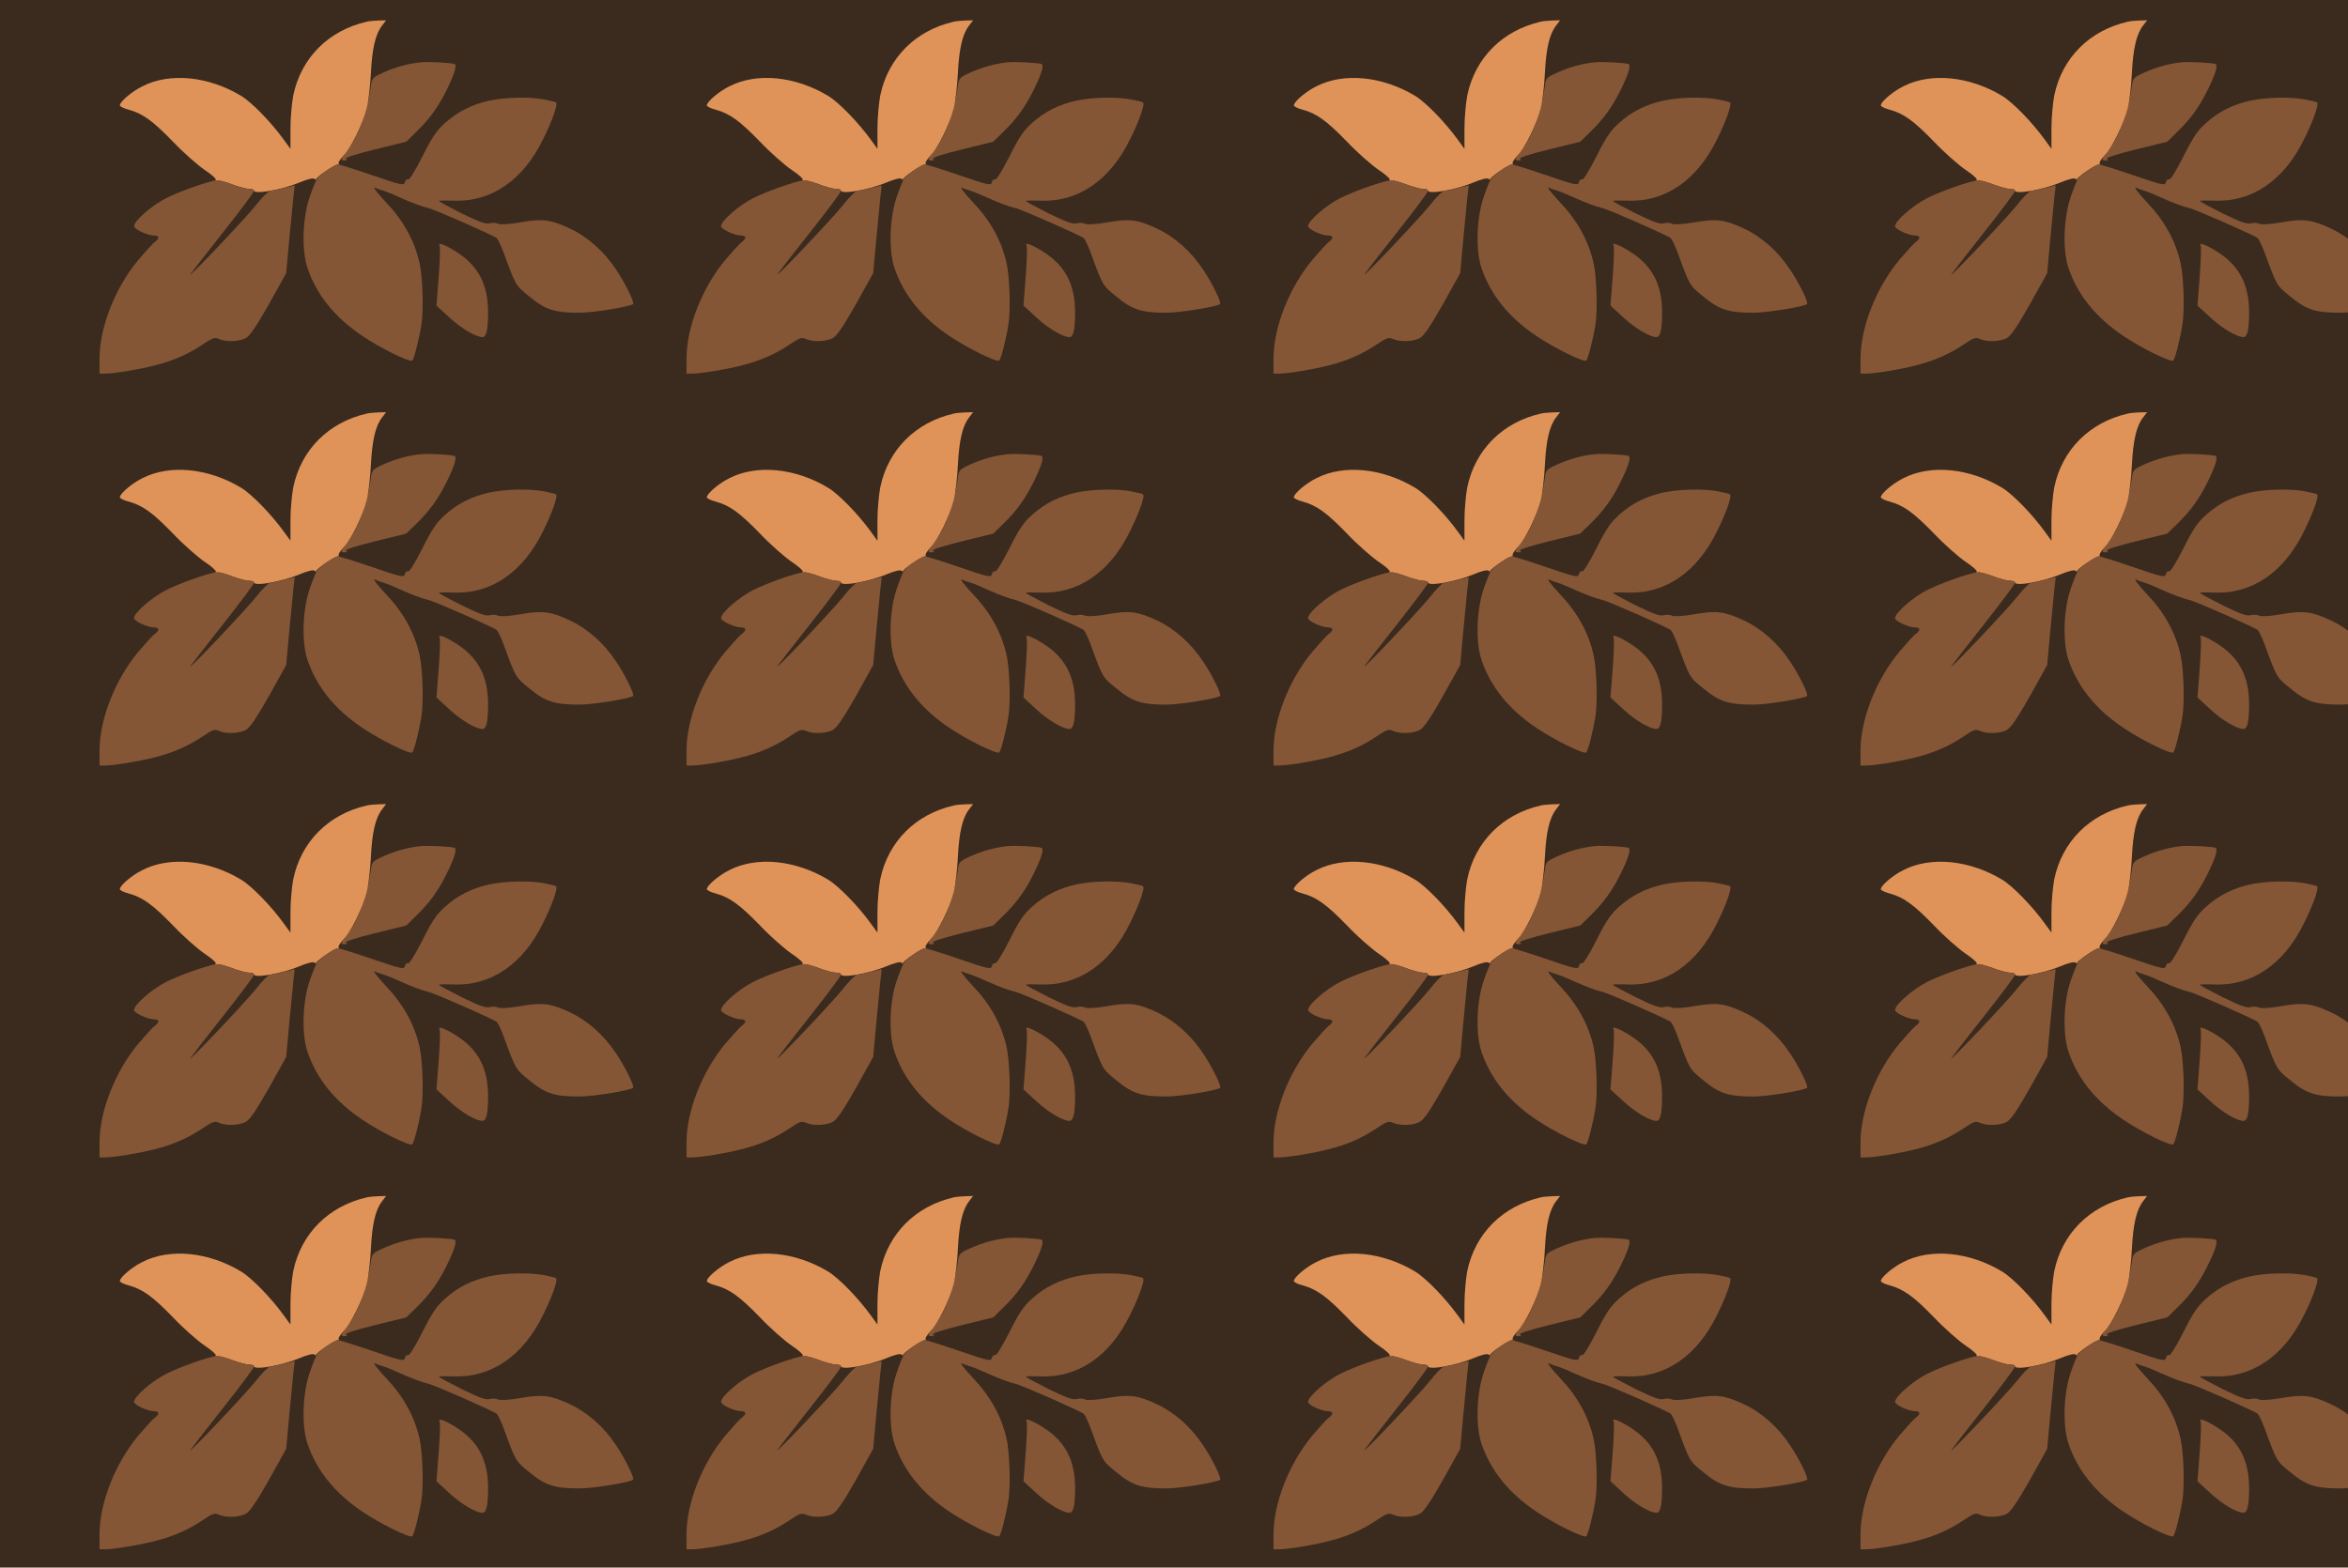 <?xml version="1.0" standalone="no"?>
<!DOCTYPE svg PUBLIC "-//W3C//DTD SVG 20010904//EN"
 "http://www.w3.org/TR/2001/REC-SVG-20010904/DTD/svg10.dtd">
<svg version="1.0" xmlns="http://www.w3.org/2000/svg" width="1156pt" height="772pt" viewBox="0 0 1156 772" preserveAspectRatio = "xMidYMid meet" >
<rect width="1156" height="772" fill="#3B2B1F"/>
<g id="row0" transform="translate(38,0.0)">
<g id="0" transform="translate(0.0,0)scale(1,1)">

<path d="M1784 721 c4 -6 2 -75 -4 -153 l-11 -143 63 -58 c58 -54 131 -97 163 -97 20 0 28 36 28 125 -1 131 -46 221 -146 288 -55 37 -105 58 -93 38z" transform="translate(0,193) scale(0.1,-0.1)" stroke="none" fill="#855635"/>

<path d="M1690 1623 c-58 -6 -122 -23 -182 -50 -55 -25 -57 -27 -63 -72 -17 -125 -58 -237 -112 -308 -38 -50 -39 -53 -15 -53 12 0 13 3 5 8 -7 5 53 24 142 46 l155 38 54 53 c61 60 101 115 141 194 42 84 57 131 42 136 -21 6 -130 12 -167 8z" transform="translate(0,193) scale(0.1,-0.1)" stroke="none" fill="#855635"/>

<path d="M1425 1823 c-187 -43 -322 -177 -361 -362 -7 -36 -14 -111 -14 -165 l0 -99 -32 44 c-62 86 -158 185 -211 217 -161 97 -351 116 -486 47 -51 -25 -111 -76 -111 -94 0 -5 19 -15 43 -21 69 -19 117 -53 218 -157 52 -55 123 -117 157 -140 33 -22 58 -44 54 -48 -4 -4 0 -6 8 -4 8 2 41 -7 73 -19 32 -12 69 -22 82 -22 14 0 25 -3 25 -8 0 -21 138 3 221 38 43 18 71 25 78 19 6 -5 9 -6 7 -3 -6 7 91 74 107 74 6 0 8 3 4 6 -3 3 8 20 24 38 38 39 94 153 114 231 9 33 18 112 21 175 6 122 23 193 55 234 l20 26 -38 -1 c-21 -1 -47 -3 -58 -6z" transform="translate(0,193) scale(0.1,-0.1)" stroke="none" fill="#DF9359"/>

<path d="M685 1042 c-50 -8 -184 -56 -247 -88 -71 -36 -158 -112 -158 -138 0 -15 67 -46 100 -46 25 0 26 -15 2 -32 -10 -7 -46 -47 -81 -88 -114 -137 -191 -332 -191 -487 l0 -73 28 0 c47 1 164 20 242 40 93 23 169 57 240 105 46 31 57 35 77 26 34 -16 99 -14 133 4 20 11 51 56 114 167 l85 153 15 165 c9 91 18 188 21 216 l6 51 -53 -13 c-29 -8 -59 -14 -68 -14 -8 0 -41 -33 -72 -73 -52 -65 -343 -372 -320 -337 5 8 77 101 161 207 83 105 151 196 151 202 0 6 -12 11 -27 11 -16 0 -53 11 -83 23 -30 12 -64 21 -75 19z" transform="translate(0,193) scale(0.1,-0.1)" stroke="none" fill="#855635"/>

<path d="M2032 1435 c-87 -19 -158 -54 -220 -110 -43 -38 -65 -71 -113 -167 -35 -69 -64 -116 -70 -112 -6 3 -13 -3 -15 -13 -5 -18 -15 -16 -161 34 -85 29 -161 53 -170 53 -15 0 -80 -44 -101 -69 -7 -9 -24 -52 -39 -96 -34 -104 -38 -260 -9 -345 45 -133 136 -245 271 -335 89 -60 230 -129 244 -121 9 6 34 104 46 179 11 70 6 236 -10 304 -25 109 -80 208 -165 297 -41 44 -66 76 -55 72 11 -5 31 -12 45 -16 14 -4 52 -20 85 -35 56 -25 99 -41 135 -50 32 -7 326 -137 336 -148 7 -7 21 -38 33 -69 61 -167 58 -162 128 -219 79 -65 124 -79 245 -79 69 0 252 30 265 43 7 8 -39 103 -83 168 -59 90 -140 162 -227 203 -96 45 -135 50 -245 31 -57 -10 -99 -12 -110 -7 -9 5 -28 6 -42 2 -19 -5 -53 8 -137 49 -61 31 -112 58 -112 61 -1 3 31 3 69 2 186 -9 345 99 444 303 45 90 73 171 64 180 -2 3 -28 9 -58 15 -72 14 -192 11 -268 -5z" transform="translate(0,193) scale(0.1,-0.1)" stroke="none" fill="#855635"/>

</g>

<g id="1" transform="translate(289.0,0)scale(1,1)">

<path d="M1784 721 c4 -6 2 -75 -4 -153 l-11 -143 63 -58 c58 -54 131 -97 163 -97 20 0 28 36 28 125 -1 131 -46 221 -146 288 -55 37 -105 58 -93 38z" transform="translate(0,193) scale(0.1,-0.1)" stroke="none" fill="#855635"/>

<path d="M1690 1623 c-58 -6 -122 -23 -182 -50 -55 -25 -57 -27 -63 -72 -17 -125 -58 -237 -112 -308 -38 -50 -39 -53 -15 -53 12 0 13 3 5 8 -7 5 53 24 142 46 l155 38 54 53 c61 60 101 115 141 194 42 84 57 131 42 136 -21 6 -130 12 -167 8z" transform="translate(0,193) scale(0.1,-0.1)" stroke="none" fill="#855635"/>

<path d="M1425 1823 c-187 -43 -322 -177 -361 -362 -7 -36 -14 -111 -14 -165 l0 -99 -32 44 c-62 86 -158 185 -211 217 -161 97 -351 116 -486 47 -51 -25 -111 -76 -111 -94 0 -5 19 -15 43 -21 69 -19 117 -53 218 -157 52 -55 123 -117 157 -140 33 -22 58 -44 54 -48 -4 -4 0 -6 8 -4 8 2 41 -7 73 -19 32 -12 69 -22 82 -22 14 0 25 -3 25 -8 0 -21 138 3 221 38 43 18 71 25 78 19 6 -5 9 -6 7 -3 -6 7 91 74 107 74 6 0 8 3 4 6 -3 3 8 20 24 38 38 39 94 153 114 231 9 33 18 112 21 175 6 122 23 193 55 234 l20 26 -38 -1 c-21 -1 -47 -3 -58 -6z" transform="translate(0,193) scale(0.1,-0.1)" stroke="none" fill="#DF9359"/>

<path d="M685 1042 c-50 -8 -184 -56 -247 -88 -71 -36 -158 -112 -158 -138 0 -15 67 -46 100 -46 25 0 26 -15 2 -32 -10 -7 -46 -47 -81 -88 -114 -137 -191 -332 -191 -487 l0 -73 28 0 c47 1 164 20 242 40 93 23 169 57 240 105 46 31 57 35 77 26 34 -16 99 -14 133 4 20 11 51 56 114 167 l85 153 15 165 c9 91 18 188 21 216 l6 51 -53 -13 c-29 -8 -59 -14 -68 -14 -8 0 -41 -33 -72 -73 -52 -65 -343 -372 -320 -337 5 8 77 101 161 207 83 105 151 196 151 202 0 6 -12 11 -27 11 -16 0 -53 11 -83 23 -30 12 -64 21 -75 19z" transform="translate(0,193) scale(0.1,-0.1)" stroke="none" fill="#855635"/>

<path d="M2032 1435 c-87 -19 -158 -54 -220 -110 -43 -38 -65 -71 -113 -167 -35 -69 -64 -116 -70 -112 -6 3 -13 -3 -15 -13 -5 -18 -15 -16 -161 34 -85 29 -161 53 -170 53 -15 0 -80 -44 -101 -69 -7 -9 -24 -52 -39 -96 -34 -104 -38 -260 -9 -345 45 -133 136 -245 271 -335 89 -60 230 -129 244 -121 9 6 34 104 46 179 11 70 6 236 -10 304 -25 109 -80 208 -165 297 -41 44 -66 76 -55 72 11 -5 31 -12 45 -16 14 -4 52 -20 85 -35 56 -25 99 -41 135 -50 32 -7 326 -137 336 -148 7 -7 21 -38 33 -69 61 -167 58 -162 128 -219 79 -65 124 -79 245 -79 69 0 252 30 265 43 7 8 -39 103 -83 168 -59 90 -140 162 -227 203 -96 45 -135 50 -245 31 -57 -10 -99 -12 -110 -7 -9 5 -28 6 -42 2 -19 -5 -53 8 -137 49 -61 31 -112 58 -112 61 -1 3 31 3 69 2 186 -9 345 99 444 303 45 90 73 171 64 180 -2 3 -28 9 -58 15 -72 14 -192 11 -268 -5z" transform="translate(0,193) scale(0.1,-0.1)" stroke="none" fill="#855635"/>

</g>

<g id="2" transform="translate(578.0,0)scale(1,1)">

<path d="M1784 721 c4 -6 2 -75 -4 -153 l-11 -143 63 -58 c58 -54 131 -97 163 -97 20 0 28 36 28 125 -1 131 -46 221 -146 288 -55 37 -105 58 -93 38z" transform="translate(0,193) scale(0.1,-0.1)" stroke="none" fill="#855635"/>

<path d="M1690 1623 c-58 -6 -122 -23 -182 -50 -55 -25 -57 -27 -63 -72 -17 -125 -58 -237 -112 -308 -38 -50 -39 -53 -15 -53 12 0 13 3 5 8 -7 5 53 24 142 46 l155 38 54 53 c61 60 101 115 141 194 42 84 57 131 42 136 -21 6 -130 12 -167 8z" transform="translate(0,193) scale(0.1,-0.1)" stroke="none" fill="#855635"/>

<path d="M1425 1823 c-187 -43 -322 -177 -361 -362 -7 -36 -14 -111 -14 -165 l0 -99 -32 44 c-62 86 -158 185 -211 217 -161 97 -351 116 -486 47 -51 -25 -111 -76 -111 -94 0 -5 19 -15 43 -21 69 -19 117 -53 218 -157 52 -55 123 -117 157 -140 33 -22 58 -44 54 -48 -4 -4 0 -6 8 -4 8 2 41 -7 73 -19 32 -12 69 -22 82 -22 14 0 25 -3 25 -8 0 -21 138 3 221 38 43 18 71 25 78 19 6 -5 9 -6 7 -3 -6 7 91 74 107 74 6 0 8 3 4 6 -3 3 8 20 24 38 38 39 94 153 114 231 9 33 18 112 21 175 6 122 23 193 55 234 l20 26 -38 -1 c-21 -1 -47 -3 -58 -6z" transform="translate(0,193) scale(0.1,-0.1)" stroke="none" fill="#DF9359"/>

<path d="M685 1042 c-50 -8 -184 -56 -247 -88 -71 -36 -158 -112 -158 -138 0 -15 67 -46 100 -46 25 0 26 -15 2 -32 -10 -7 -46 -47 -81 -88 -114 -137 -191 -332 -191 -487 l0 -73 28 0 c47 1 164 20 242 40 93 23 169 57 240 105 46 31 57 35 77 26 34 -16 99 -14 133 4 20 11 51 56 114 167 l85 153 15 165 c9 91 18 188 21 216 l6 51 -53 -13 c-29 -8 -59 -14 -68 -14 -8 0 -41 -33 -72 -73 -52 -65 -343 -372 -320 -337 5 8 77 101 161 207 83 105 151 196 151 202 0 6 -12 11 -27 11 -16 0 -53 11 -83 23 -30 12 -64 21 -75 19z" transform="translate(0,193) scale(0.1,-0.1)" stroke="none" fill="#855635"/>

<path d="M2032 1435 c-87 -19 -158 -54 -220 -110 -43 -38 -65 -71 -113 -167 -35 -69 -64 -116 -70 -112 -6 3 -13 -3 -15 -13 -5 -18 -15 -16 -161 34 -85 29 -161 53 -170 53 -15 0 -80 -44 -101 -69 -7 -9 -24 -52 -39 -96 -34 -104 -38 -260 -9 -345 45 -133 136 -245 271 -335 89 -60 230 -129 244 -121 9 6 34 104 46 179 11 70 6 236 -10 304 -25 109 -80 208 -165 297 -41 44 -66 76 -55 72 11 -5 31 -12 45 -16 14 -4 52 -20 85 -35 56 -25 99 -41 135 -50 32 -7 326 -137 336 -148 7 -7 21 -38 33 -69 61 -167 58 -162 128 -219 79 -65 124 -79 245 -79 69 0 252 30 265 43 7 8 -39 103 -83 168 -59 90 -140 162 -227 203 -96 45 -135 50 -245 31 -57 -10 -99 -12 -110 -7 -9 5 -28 6 -42 2 -19 -5 -53 8 -137 49 -61 31 -112 58 -112 61 -1 3 31 3 69 2 186 -9 345 99 444 303 45 90 73 171 64 180 -2 3 -28 9 -58 15 -72 14 -192 11 -268 -5z" transform="translate(0,193) scale(0.1,-0.1)" stroke="none" fill="#855635"/>

</g>

<g id="3" transform="translate(867.0,0)scale(1,1)">

<path d="M1784 721 c4 -6 2 -75 -4 -153 l-11 -143 63 -58 c58 -54 131 -97 163 -97 20 0 28 36 28 125 -1 131 -46 221 -146 288 -55 37 -105 58 -93 38z" transform="translate(0,193) scale(0.1,-0.1)" stroke="none" fill="#855635"/>

<path d="M1690 1623 c-58 -6 -122 -23 -182 -50 -55 -25 -57 -27 -63 -72 -17 -125 -58 -237 -112 -308 -38 -50 -39 -53 -15 -53 12 0 13 3 5 8 -7 5 53 24 142 46 l155 38 54 53 c61 60 101 115 141 194 42 84 57 131 42 136 -21 6 -130 12 -167 8z" transform="translate(0,193) scale(0.1,-0.1)" stroke="none" fill="#855635"/>

<path d="M1425 1823 c-187 -43 -322 -177 -361 -362 -7 -36 -14 -111 -14 -165 l0 -99 -32 44 c-62 86 -158 185 -211 217 -161 97 -351 116 -486 47 -51 -25 -111 -76 -111 -94 0 -5 19 -15 43 -21 69 -19 117 -53 218 -157 52 -55 123 -117 157 -140 33 -22 58 -44 54 -48 -4 -4 0 -6 8 -4 8 2 41 -7 73 -19 32 -12 69 -22 82 -22 14 0 25 -3 25 -8 0 -21 138 3 221 38 43 18 71 25 78 19 6 -5 9 -6 7 -3 -6 7 91 74 107 74 6 0 8 3 4 6 -3 3 8 20 24 38 38 39 94 153 114 231 9 33 18 112 21 175 6 122 23 193 55 234 l20 26 -38 -1 c-21 -1 -47 -3 -58 -6z" transform="translate(0,193) scale(0.1,-0.1)" stroke="none" fill="#DF9359"/>

<path d="M685 1042 c-50 -8 -184 -56 -247 -88 -71 -36 -158 -112 -158 -138 0 -15 67 -46 100 -46 25 0 26 -15 2 -32 -10 -7 -46 -47 -81 -88 -114 -137 -191 -332 -191 -487 l0 -73 28 0 c47 1 164 20 242 40 93 23 169 57 240 105 46 31 57 35 77 26 34 -16 99 -14 133 4 20 11 51 56 114 167 l85 153 15 165 c9 91 18 188 21 216 l6 51 -53 -13 c-29 -8 -59 -14 -68 -14 -8 0 -41 -33 -72 -73 -52 -65 -343 -372 -320 -337 5 8 77 101 161 207 83 105 151 196 151 202 0 6 -12 11 -27 11 -16 0 -53 11 -83 23 -30 12 -64 21 -75 19z" transform="translate(0,193) scale(0.1,-0.1)" stroke="none" fill="#855635"/>

<path d="M2032 1435 c-87 -19 -158 -54 -220 -110 -43 -38 -65 -71 -113 -167 -35 -69 -64 -116 -70 -112 -6 3 -13 -3 -15 -13 -5 -18 -15 -16 -161 34 -85 29 -161 53 -170 53 -15 0 -80 -44 -101 -69 -7 -9 -24 -52 -39 -96 -34 -104 -38 -260 -9 -345 45 -133 136 -245 271 -335 89 -60 230 -129 244 -121 9 6 34 104 46 179 11 70 6 236 -10 304 -25 109 -80 208 -165 297 -41 44 -66 76 -55 72 11 -5 31 -12 45 -16 14 -4 52 -20 85 -35 56 -25 99 -41 135 -50 32 -7 326 -137 336 -148 7 -7 21 -38 33 -69 61 -167 58 -162 128 -219 79 -65 124 -79 245 -79 69 0 252 30 265 43 7 8 -39 103 -83 168 -59 90 -140 162 -227 203 -96 45 -135 50 -245 31 -57 -10 -99 -12 -110 -7 -9 5 -28 6 -42 2 -19 -5 -53 8 -137 49 -61 31 -112 58 -112 61 -1 3 31 3 69 2 186 -9 345 99 444 303 45 90 73 171 64 180 -2 3 -28 9 -58 15 -72 14 -192 11 -268 -5z" transform="translate(0,193) scale(0.1,-0.1)" stroke="none" fill="#855635"/>

</g>

<g id="4" transform="translate(1156.0,0)scale(1,1)">

<path d="M1784 721 c4 -6 2 -75 -4 -153 l-11 -143 63 -58 c58 -54 131 -97 163 -97 20 0 28 36 28 125 -1 131 -46 221 -146 288 -55 37 -105 58 -93 38z" transform="translate(0,193) scale(0.1,-0.1)" stroke="none" fill="#855635"/>

<path d="M1690 1623 c-58 -6 -122 -23 -182 -50 -55 -25 -57 -27 -63 -72 -17 -125 -58 -237 -112 -308 -38 -50 -39 -53 -15 -53 12 0 13 3 5 8 -7 5 53 24 142 46 l155 38 54 53 c61 60 101 115 141 194 42 84 57 131 42 136 -21 6 -130 12 -167 8z" transform="translate(0,193) scale(0.1,-0.1)" stroke="none" fill="#855635"/>

<path d="M1425 1823 c-187 -43 -322 -177 -361 -362 -7 -36 -14 -111 -14 -165 l0 -99 -32 44 c-62 86 -158 185 -211 217 -161 97 -351 116 -486 47 -51 -25 -111 -76 -111 -94 0 -5 19 -15 43 -21 69 -19 117 -53 218 -157 52 -55 123 -117 157 -140 33 -22 58 -44 54 -48 -4 -4 0 -6 8 -4 8 2 41 -7 73 -19 32 -12 69 -22 82 -22 14 0 25 -3 25 -8 0 -21 138 3 221 38 43 18 71 25 78 19 6 -5 9 -6 7 -3 -6 7 91 74 107 74 6 0 8 3 4 6 -3 3 8 20 24 38 38 39 94 153 114 231 9 33 18 112 21 175 6 122 23 193 55 234 l20 26 -38 -1 c-21 -1 -47 -3 -58 -6z" transform="translate(0,193) scale(0.1,-0.1)" stroke="none" fill="#DF9359"/>

<path d="M685 1042 c-50 -8 -184 -56 -247 -88 -71 -36 -158 -112 -158 -138 0 -15 67 -46 100 -46 25 0 26 -15 2 -32 -10 -7 -46 -47 -81 -88 -114 -137 -191 -332 -191 -487 l0 -73 28 0 c47 1 164 20 242 40 93 23 169 57 240 105 46 31 57 35 77 26 34 -16 99 -14 133 4 20 11 51 56 114 167 l85 153 15 165 c9 91 18 188 21 216 l6 51 -53 -13 c-29 -8 -59 -14 -68 -14 -8 0 -41 -33 -72 -73 -52 -65 -343 -372 -320 -337 5 8 77 101 161 207 83 105 151 196 151 202 0 6 -12 11 -27 11 -16 0 -53 11 -83 23 -30 12 -64 21 -75 19z" transform="translate(0,193) scale(0.1,-0.1)" stroke="none" fill="#855635"/>

<path d="M2032 1435 c-87 -19 -158 -54 -220 -110 -43 -38 -65 -71 -113 -167 -35 -69 -64 -116 -70 -112 -6 3 -13 -3 -15 -13 -5 -18 -15 -16 -161 34 -85 29 -161 53 -170 53 -15 0 -80 -44 -101 -69 -7 -9 -24 -52 -39 -96 -34 -104 -38 -260 -9 -345 45 -133 136 -245 271 -335 89 -60 230 -129 244 -121 9 6 34 104 46 179 11 70 6 236 -10 304 -25 109 -80 208 -165 297 -41 44 -66 76 -55 72 11 -5 31 -12 45 -16 14 -4 52 -20 85 -35 56 -25 99 -41 135 -50 32 -7 326 -137 336 -148 7 -7 21 -38 33 -69 61 -167 58 -162 128 -219 79 -65 124 -79 245 -79 69 0 252 30 265 43 7 8 -39 103 -83 168 -59 90 -140 162 -227 203 -96 45 -135 50 -245 31 -57 -10 -99 -12 -110 -7 -9 5 -28 6 -42 2 -19 -5 -53 8 -137 49 -61 31 -112 58 -112 61 -1 3 31 3 69 2 186 -9 345 99 444 303 45 90 73 171 64 180 -2 3 -28 9 -58 15 -72 14 -192 11 -268 -5z" transform="translate(0,193) scale(0.1,-0.1)" stroke="none" fill="#855635"/>

</g>

</g>
<g id="row1" transform="translate(38,193.0)">
<g id="0" transform="translate(0.0,0)scale(1,1)">

<path d="M1784 721 c4 -6 2 -75 -4 -153 l-11 -143 63 -58 c58 -54 131 -97 163 -97 20 0 28 36 28 125 -1 131 -46 221 -146 288 -55 37 -105 58 -93 38z" transform="translate(0,193) scale(0.1,-0.1)" stroke="none" fill="#855635"/>

<path d="M1690 1623 c-58 -6 -122 -23 -182 -50 -55 -25 -57 -27 -63 -72 -17 -125 -58 -237 -112 -308 -38 -50 -39 -53 -15 -53 12 0 13 3 5 8 -7 5 53 24 142 46 l155 38 54 53 c61 60 101 115 141 194 42 84 57 131 42 136 -21 6 -130 12 -167 8z" transform="translate(0,193) scale(0.1,-0.1)" stroke="none" fill="#855635"/>

<path d="M1425 1823 c-187 -43 -322 -177 -361 -362 -7 -36 -14 -111 -14 -165 l0 -99 -32 44 c-62 86 -158 185 -211 217 -161 97 -351 116 -486 47 -51 -25 -111 -76 -111 -94 0 -5 19 -15 43 -21 69 -19 117 -53 218 -157 52 -55 123 -117 157 -140 33 -22 58 -44 54 -48 -4 -4 0 -6 8 -4 8 2 41 -7 73 -19 32 -12 69 -22 82 -22 14 0 25 -3 25 -8 0 -21 138 3 221 38 43 18 71 25 78 19 6 -5 9 -6 7 -3 -6 7 91 74 107 74 6 0 8 3 4 6 -3 3 8 20 24 38 38 39 94 153 114 231 9 33 18 112 21 175 6 122 23 193 55 234 l20 26 -38 -1 c-21 -1 -47 -3 -58 -6z" transform="translate(0,193) scale(0.1,-0.1)" stroke="none" fill="#DF9359"/>

<path d="M685 1042 c-50 -8 -184 -56 -247 -88 -71 -36 -158 -112 -158 -138 0 -15 67 -46 100 -46 25 0 26 -15 2 -32 -10 -7 -46 -47 -81 -88 -114 -137 -191 -332 -191 -487 l0 -73 28 0 c47 1 164 20 242 40 93 23 169 57 240 105 46 31 57 35 77 26 34 -16 99 -14 133 4 20 11 51 56 114 167 l85 153 15 165 c9 91 18 188 21 216 l6 51 -53 -13 c-29 -8 -59 -14 -68 -14 -8 0 -41 -33 -72 -73 -52 -65 -343 -372 -320 -337 5 8 77 101 161 207 83 105 151 196 151 202 0 6 -12 11 -27 11 -16 0 -53 11 -83 23 -30 12 -64 21 -75 19z" transform="translate(0,193) scale(0.1,-0.1)" stroke="none" fill="#855635"/>

<path d="M2032 1435 c-87 -19 -158 -54 -220 -110 -43 -38 -65 -71 -113 -167 -35 -69 -64 -116 -70 -112 -6 3 -13 -3 -15 -13 -5 -18 -15 -16 -161 34 -85 29 -161 53 -170 53 -15 0 -80 -44 -101 -69 -7 -9 -24 -52 -39 -96 -34 -104 -38 -260 -9 -345 45 -133 136 -245 271 -335 89 -60 230 -129 244 -121 9 6 34 104 46 179 11 70 6 236 -10 304 -25 109 -80 208 -165 297 -41 44 -66 76 -55 72 11 -5 31 -12 45 -16 14 -4 52 -20 85 -35 56 -25 99 -41 135 -50 32 -7 326 -137 336 -148 7 -7 21 -38 33 -69 61 -167 58 -162 128 -219 79 -65 124 -79 245 -79 69 0 252 30 265 43 7 8 -39 103 -83 168 -59 90 -140 162 -227 203 -96 45 -135 50 -245 31 -57 -10 -99 -12 -110 -7 -9 5 -28 6 -42 2 -19 -5 -53 8 -137 49 -61 31 -112 58 -112 61 -1 3 31 3 69 2 186 -9 345 99 444 303 45 90 73 171 64 180 -2 3 -28 9 -58 15 -72 14 -192 11 -268 -5z" transform="translate(0,193) scale(0.1,-0.1)" stroke="none" fill="#855635"/>

</g>

<g id="1" transform="translate(289.0,0)scale(1,1)">

<path d="M1784 721 c4 -6 2 -75 -4 -153 l-11 -143 63 -58 c58 -54 131 -97 163 -97 20 0 28 36 28 125 -1 131 -46 221 -146 288 -55 37 -105 58 -93 38z" transform="translate(0,193) scale(0.1,-0.1)" stroke="none" fill="#855635"/>

<path d="M1690 1623 c-58 -6 -122 -23 -182 -50 -55 -25 -57 -27 -63 -72 -17 -125 -58 -237 -112 -308 -38 -50 -39 -53 -15 -53 12 0 13 3 5 8 -7 5 53 24 142 46 l155 38 54 53 c61 60 101 115 141 194 42 84 57 131 42 136 -21 6 -130 12 -167 8z" transform="translate(0,193) scale(0.1,-0.1)" stroke="none" fill="#855635"/>

<path d="M1425 1823 c-187 -43 -322 -177 -361 -362 -7 -36 -14 -111 -14 -165 l0 -99 -32 44 c-62 86 -158 185 -211 217 -161 97 -351 116 -486 47 -51 -25 -111 -76 -111 -94 0 -5 19 -15 43 -21 69 -19 117 -53 218 -157 52 -55 123 -117 157 -140 33 -22 58 -44 54 -48 -4 -4 0 -6 8 -4 8 2 41 -7 73 -19 32 -12 69 -22 82 -22 14 0 25 -3 25 -8 0 -21 138 3 221 38 43 18 71 25 78 19 6 -5 9 -6 7 -3 -6 7 91 74 107 74 6 0 8 3 4 6 -3 3 8 20 24 38 38 39 94 153 114 231 9 33 18 112 21 175 6 122 23 193 55 234 l20 26 -38 -1 c-21 -1 -47 -3 -58 -6z" transform="translate(0,193) scale(0.1,-0.1)" stroke="none" fill="#DF9359"/>

<path d="M685 1042 c-50 -8 -184 -56 -247 -88 -71 -36 -158 -112 -158 -138 0 -15 67 -46 100 -46 25 0 26 -15 2 -32 -10 -7 -46 -47 -81 -88 -114 -137 -191 -332 -191 -487 l0 -73 28 0 c47 1 164 20 242 40 93 23 169 57 240 105 46 31 57 35 77 26 34 -16 99 -14 133 4 20 11 51 56 114 167 l85 153 15 165 c9 91 18 188 21 216 l6 51 -53 -13 c-29 -8 -59 -14 -68 -14 -8 0 -41 -33 -72 -73 -52 -65 -343 -372 -320 -337 5 8 77 101 161 207 83 105 151 196 151 202 0 6 -12 11 -27 11 -16 0 -53 11 -83 23 -30 12 -64 21 -75 19z" transform="translate(0,193) scale(0.1,-0.1)" stroke="none" fill="#855635"/>

<path d="M2032 1435 c-87 -19 -158 -54 -220 -110 -43 -38 -65 -71 -113 -167 -35 -69 -64 -116 -70 -112 -6 3 -13 -3 -15 -13 -5 -18 -15 -16 -161 34 -85 29 -161 53 -170 53 -15 0 -80 -44 -101 -69 -7 -9 -24 -52 -39 -96 -34 -104 -38 -260 -9 -345 45 -133 136 -245 271 -335 89 -60 230 -129 244 -121 9 6 34 104 46 179 11 70 6 236 -10 304 -25 109 -80 208 -165 297 -41 44 -66 76 -55 72 11 -5 31 -12 45 -16 14 -4 52 -20 85 -35 56 -25 99 -41 135 -50 32 -7 326 -137 336 -148 7 -7 21 -38 33 -69 61 -167 58 -162 128 -219 79 -65 124 -79 245 -79 69 0 252 30 265 43 7 8 -39 103 -83 168 -59 90 -140 162 -227 203 -96 45 -135 50 -245 31 -57 -10 -99 -12 -110 -7 -9 5 -28 6 -42 2 -19 -5 -53 8 -137 49 -61 31 -112 58 -112 61 -1 3 31 3 69 2 186 -9 345 99 444 303 45 90 73 171 64 180 -2 3 -28 9 -58 15 -72 14 -192 11 -268 -5z" transform="translate(0,193) scale(0.1,-0.1)" stroke="none" fill="#855635"/>

</g>

<g id="2" transform="translate(578.0,0)scale(1,1)">

<path d="M1784 721 c4 -6 2 -75 -4 -153 l-11 -143 63 -58 c58 -54 131 -97 163 -97 20 0 28 36 28 125 -1 131 -46 221 -146 288 -55 37 -105 58 -93 38z" transform="translate(0,193) scale(0.1,-0.1)" stroke="none" fill="#855635"/>

<path d="M1690 1623 c-58 -6 -122 -23 -182 -50 -55 -25 -57 -27 -63 -72 -17 -125 -58 -237 -112 -308 -38 -50 -39 -53 -15 -53 12 0 13 3 5 8 -7 5 53 24 142 46 l155 38 54 53 c61 60 101 115 141 194 42 84 57 131 42 136 -21 6 -130 12 -167 8z" transform="translate(0,193) scale(0.1,-0.1)" stroke="none" fill="#855635"/>

<path d="M1425 1823 c-187 -43 -322 -177 -361 -362 -7 -36 -14 -111 -14 -165 l0 -99 -32 44 c-62 86 -158 185 -211 217 -161 97 -351 116 -486 47 -51 -25 -111 -76 -111 -94 0 -5 19 -15 43 -21 69 -19 117 -53 218 -157 52 -55 123 -117 157 -140 33 -22 58 -44 54 -48 -4 -4 0 -6 8 -4 8 2 41 -7 73 -19 32 -12 69 -22 82 -22 14 0 25 -3 25 -8 0 -21 138 3 221 38 43 18 71 25 78 19 6 -5 9 -6 7 -3 -6 7 91 74 107 74 6 0 8 3 4 6 -3 3 8 20 24 38 38 39 94 153 114 231 9 33 18 112 21 175 6 122 23 193 55 234 l20 26 -38 -1 c-21 -1 -47 -3 -58 -6z" transform="translate(0,193) scale(0.1,-0.1)" stroke="none" fill="#DF9359"/>

<path d="M685 1042 c-50 -8 -184 -56 -247 -88 -71 -36 -158 -112 -158 -138 0 -15 67 -46 100 -46 25 0 26 -15 2 -32 -10 -7 -46 -47 -81 -88 -114 -137 -191 -332 -191 -487 l0 -73 28 0 c47 1 164 20 242 40 93 23 169 57 240 105 46 31 57 35 77 26 34 -16 99 -14 133 4 20 11 51 56 114 167 l85 153 15 165 c9 91 18 188 21 216 l6 51 -53 -13 c-29 -8 -59 -14 -68 -14 -8 0 -41 -33 -72 -73 -52 -65 -343 -372 -320 -337 5 8 77 101 161 207 83 105 151 196 151 202 0 6 -12 11 -27 11 -16 0 -53 11 -83 23 -30 12 -64 21 -75 19z" transform="translate(0,193) scale(0.1,-0.1)" stroke="none" fill="#855635"/>

<path d="M2032 1435 c-87 -19 -158 -54 -220 -110 -43 -38 -65 -71 -113 -167 -35 -69 -64 -116 -70 -112 -6 3 -13 -3 -15 -13 -5 -18 -15 -16 -161 34 -85 29 -161 53 -170 53 -15 0 -80 -44 -101 -69 -7 -9 -24 -52 -39 -96 -34 -104 -38 -260 -9 -345 45 -133 136 -245 271 -335 89 -60 230 -129 244 -121 9 6 34 104 46 179 11 70 6 236 -10 304 -25 109 -80 208 -165 297 -41 44 -66 76 -55 72 11 -5 31 -12 45 -16 14 -4 52 -20 85 -35 56 -25 99 -41 135 -50 32 -7 326 -137 336 -148 7 -7 21 -38 33 -69 61 -167 58 -162 128 -219 79 -65 124 -79 245 -79 69 0 252 30 265 43 7 8 -39 103 -83 168 -59 90 -140 162 -227 203 -96 45 -135 50 -245 31 -57 -10 -99 -12 -110 -7 -9 5 -28 6 -42 2 -19 -5 -53 8 -137 49 -61 31 -112 58 -112 61 -1 3 31 3 69 2 186 -9 345 99 444 303 45 90 73 171 64 180 -2 3 -28 9 -58 15 -72 14 -192 11 -268 -5z" transform="translate(0,193) scale(0.1,-0.1)" stroke="none" fill="#855635"/>

</g>

<g id="3" transform="translate(867.0,0)scale(1,1)">

<path d="M1784 721 c4 -6 2 -75 -4 -153 l-11 -143 63 -58 c58 -54 131 -97 163 -97 20 0 28 36 28 125 -1 131 -46 221 -146 288 -55 37 -105 58 -93 38z" transform="translate(0,193) scale(0.1,-0.1)" stroke="none" fill="#855635"/>

<path d="M1690 1623 c-58 -6 -122 -23 -182 -50 -55 -25 -57 -27 -63 -72 -17 -125 -58 -237 -112 -308 -38 -50 -39 -53 -15 -53 12 0 13 3 5 8 -7 5 53 24 142 46 l155 38 54 53 c61 60 101 115 141 194 42 84 57 131 42 136 -21 6 -130 12 -167 8z" transform="translate(0,193) scale(0.1,-0.1)" stroke="none" fill="#855635"/>

<path d="M1425 1823 c-187 -43 -322 -177 -361 -362 -7 -36 -14 -111 -14 -165 l0 -99 -32 44 c-62 86 -158 185 -211 217 -161 97 -351 116 -486 47 -51 -25 -111 -76 -111 -94 0 -5 19 -15 43 -21 69 -19 117 -53 218 -157 52 -55 123 -117 157 -140 33 -22 58 -44 54 -48 -4 -4 0 -6 8 -4 8 2 41 -7 73 -19 32 -12 69 -22 82 -22 14 0 25 -3 25 -8 0 -21 138 3 221 38 43 18 71 25 78 19 6 -5 9 -6 7 -3 -6 7 91 74 107 74 6 0 8 3 4 6 -3 3 8 20 24 38 38 39 94 153 114 231 9 33 18 112 21 175 6 122 23 193 55 234 l20 26 -38 -1 c-21 -1 -47 -3 -58 -6z" transform="translate(0,193) scale(0.1,-0.1)" stroke="none" fill="#DF9359"/>

<path d="M685 1042 c-50 -8 -184 -56 -247 -88 -71 -36 -158 -112 -158 -138 0 -15 67 -46 100 -46 25 0 26 -15 2 -32 -10 -7 -46 -47 -81 -88 -114 -137 -191 -332 -191 -487 l0 -73 28 0 c47 1 164 20 242 40 93 23 169 57 240 105 46 31 57 35 77 26 34 -16 99 -14 133 4 20 11 51 56 114 167 l85 153 15 165 c9 91 18 188 21 216 l6 51 -53 -13 c-29 -8 -59 -14 -68 -14 -8 0 -41 -33 -72 -73 -52 -65 -343 -372 -320 -337 5 8 77 101 161 207 83 105 151 196 151 202 0 6 -12 11 -27 11 -16 0 -53 11 -83 23 -30 12 -64 21 -75 19z" transform="translate(0,193) scale(0.1,-0.1)" stroke="none" fill="#855635"/>

<path d="M2032 1435 c-87 -19 -158 -54 -220 -110 -43 -38 -65 -71 -113 -167 -35 -69 -64 -116 -70 -112 -6 3 -13 -3 -15 -13 -5 -18 -15 -16 -161 34 -85 29 -161 53 -170 53 -15 0 -80 -44 -101 -69 -7 -9 -24 -52 -39 -96 -34 -104 -38 -260 -9 -345 45 -133 136 -245 271 -335 89 -60 230 -129 244 -121 9 6 34 104 46 179 11 70 6 236 -10 304 -25 109 -80 208 -165 297 -41 44 -66 76 -55 72 11 -5 31 -12 45 -16 14 -4 52 -20 85 -35 56 -25 99 -41 135 -50 32 -7 326 -137 336 -148 7 -7 21 -38 33 -69 61 -167 58 -162 128 -219 79 -65 124 -79 245 -79 69 0 252 30 265 43 7 8 -39 103 -83 168 -59 90 -140 162 -227 203 -96 45 -135 50 -245 31 -57 -10 -99 -12 -110 -7 -9 5 -28 6 -42 2 -19 -5 -53 8 -137 49 -61 31 -112 58 -112 61 -1 3 31 3 69 2 186 -9 345 99 444 303 45 90 73 171 64 180 -2 3 -28 9 -58 15 -72 14 -192 11 -268 -5z" transform="translate(0,193) scale(0.1,-0.1)" stroke="none" fill="#855635"/>

</g>

<g id="4" transform="translate(1156.0,0)scale(1,1)">

<path d="M1784 721 c4 -6 2 -75 -4 -153 l-11 -143 63 -58 c58 -54 131 -97 163 -97 20 0 28 36 28 125 -1 131 -46 221 -146 288 -55 37 -105 58 -93 38z" transform="translate(0,193) scale(0.1,-0.1)" stroke="none" fill="#855635"/>

<path d="M1690 1623 c-58 -6 -122 -23 -182 -50 -55 -25 -57 -27 -63 -72 -17 -125 -58 -237 -112 -308 -38 -50 -39 -53 -15 -53 12 0 13 3 5 8 -7 5 53 24 142 46 l155 38 54 53 c61 60 101 115 141 194 42 84 57 131 42 136 -21 6 -130 12 -167 8z" transform="translate(0,193) scale(0.1,-0.1)" stroke="none" fill="#855635"/>

<path d="M1425 1823 c-187 -43 -322 -177 -361 -362 -7 -36 -14 -111 -14 -165 l0 -99 -32 44 c-62 86 -158 185 -211 217 -161 97 -351 116 -486 47 -51 -25 -111 -76 -111 -94 0 -5 19 -15 43 -21 69 -19 117 -53 218 -157 52 -55 123 -117 157 -140 33 -22 58 -44 54 -48 -4 -4 0 -6 8 -4 8 2 41 -7 73 -19 32 -12 69 -22 82 -22 14 0 25 -3 25 -8 0 -21 138 3 221 38 43 18 71 25 78 19 6 -5 9 -6 7 -3 -6 7 91 74 107 74 6 0 8 3 4 6 -3 3 8 20 24 38 38 39 94 153 114 231 9 33 18 112 21 175 6 122 23 193 55 234 l20 26 -38 -1 c-21 -1 -47 -3 -58 -6z" transform="translate(0,193) scale(0.1,-0.1)" stroke="none" fill="#DF9359"/>

<path d="M685 1042 c-50 -8 -184 -56 -247 -88 -71 -36 -158 -112 -158 -138 0 -15 67 -46 100 -46 25 0 26 -15 2 -32 -10 -7 -46 -47 -81 -88 -114 -137 -191 -332 -191 -487 l0 -73 28 0 c47 1 164 20 242 40 93 23 169 57 240 105 46 31 57 35 77 26 34 -16 99 -14 133 4 20 11 51 56 114 167 l85 153 15 165 c9 91 18 188 21 216 l6 51 -53 -13 c-29 -8 -59 -14 -68 -14 -8 0 -41 -33 -72 -73 -52 -65 -343 -372 -320 -337 5 8 77 101 161 207 83 105 151 196 151 202 0 6 -12 11 -27 11 -16 0 -53 11 -83 23 -30 12 -64 21 -75 19z" transform="translate(0,193) scale(0.1,-0.1)" stroke="none" fill="#855635"/>

<path d="M2032 1435 c-87 -19 -158 -54 -220 -110 -43 -38 -65 -71 -113 -167 -35 -69 -64 -116 -70 -112 -6 3 -13 -3 -15 -13 -5 -18 -15 -16 -161 34 -85 29 -161 53 -170 53 -15 0 -80 -44 -101 -69 -7 -9 -24 -52 -39 -96 -34 -104 -38 -260 -9 -345 45 -133 136 -245 271 -335 89 -60 230 -129 244 -121 9 6 34 104 46 179 11 70 6 236 -10 304 -25 109 -80 208 -165 297 -41 44 -66 76 -55 72 11 -5 31 -12 45 -16 14 -4 52 -20 85 -35 56 -25 99 -41 135 -50 32 -7 326 -137 336 -148 7 -7 21 -38 33 -69 61 -167 58 -162 128 -219 79 -65 124 -79 245 -79 69 0 252 30 265 43 7 8 -39 103 -83 168 -59 90 -140 162 -227 203 -96 45 -135 50 -245 31 -57 -10 -99 -12 -110 -7 -9 5 -28 6 -42 2 -19 -5 -53 8 -137 49 -61 31 -112 58 -112 61 -1 3 31 3 69 2 186 -9 345 99 444 303 45 90 73 171 64 180 -2 3 -28 9 -58 15 -72 14 -192 11 -268 -5z" transform="translate(0,193) scale(0.1,-0.1)" stroke="none" fill="#855635"/>

</g>

</g>
<g id="row2" transform="translate(38,386.0)">
<g id="0" transform="translate(0.0,0)scale(1,1)">

<path d="M1784 721 c4 -6 2 -75 -4 -153 l-11 -143 63 -58 c58 -54 131 -97 163 -97 20 0 28 36 28 125 -1 131 -46 221 -146 288 -55 37 -105 58 -93 38z" transform="translate(0,193) scale(0.1,-0.1)" stroke="none" fill="#855635"/>

<path d="M1690 1623 c-58 -6 -122 -23 -182 -50 -55 -25 -57 -27 -63 -72 -17 -125 -58 -237 -112 -308 -38 -50 -39 -53 -15 -53 12 0 13 3 5 8 -7 5 53 24 142 46 l155 38 54 53 c61 60 101 115 141 194 42 84 57 131 42 136 -21 6 -130 12 -167 8z" transform="translate(0,193) scale(0.1,-0.1)" stroke="none" fill="#855635"/>

<path d="M1425 1823 c-187 -43 -322 -177 -361 -362 -7 -36 -14 -111 -14 -165 l0 -99 -32 44 c-62 86 -158 185 -211 217 -161 97 -351 116 -486 47 -51 -25 -111 -76 -111 -94 0 -5 19 -15 43 -21 69 -19 117 -53 218 -157 52 -55 123 -117 157 -140 33 -22 58 -44 54 -48 -4 -4 0 -6 8 -4 8 2 41 -7 73 -19 32 -12 69 -22 82 -22 14 0 25 -3 25 -8 0 -21 138 3 221 38 43 18 71 25 78 19 6 -5 9 -6 7 -3 -6 7 91 74 107 74 6 0 8 3 4 6 -3 3 8 20 24 38 38 39 94 153 114 231 9 33 18 112 21 175 6 122 23 193 55 234 l20 26 -38 -1 c-21 -1 -47 -3 -58 -6z" transform="translate(0,193) scale(0.1,-0.1)" stroke="none" fill="#DF9359"/>

<path d="M685 1042 c-50 -8 -184 -56 -247 -88 -71 -36 -158 -112 -158 -138 0 -15 67 -46 100 -46 25 0 26 -15 2 -32 -10 -7 -46 -47 -81 -88 -114 -137 -191 -332 -191 -487 l0 -73 28 0 c47 1 164 20 242 40 93 23 169 57 240 105 46 31 57 35 77 26 34 -16 99 -14 133 4 20 11 51 56 114 167 l85 153 15 165 c9 91 18 188 21 216 l6 51 -53 -13 c-29 -8 -59 -14 -68 -14 -8 0 -41 -33 -72 -73 -52 -65 -343 -372 -320 -337 5 8 77 101 161 207 83 105 151 196 151 202 0 6 -12 11 -27 11 -16 0 -53 11 -83 23 -30 12 -64 21 -75 19z" transform="translate(0,193) scale(0.1,-0.1)" stroke="none" fill="#855635"/>

<path d="M2032 1435 c-87 -19 -158 -54 -220 -110 -43 -38 -65 -71 -113 -167 -35 -69 -64 -116 -70 -112 -6 3 -13 -3 -15 -13 -5 -18 -15 -16 -161 34 -85 29 -161 53 -170 53 -15 0 -80 -44 -101 -69 -7 -9 -24 -52 -39 -96 -34 -104 -38 -260 -9 -345 45 -133 136 -245 271 -335 89 -60 230 -129 244 -121 9 6 34 104 46 179 11 70 6 236 -10 304 -25 109 -80 208 -165 297 -41 44 -66 76 -55 72 11 -5 31 -12 45 -16 14 -4 52 -20 85 -35 56 -25 99 -41 135 -50 32 -7 326 -137 336 -148 7 -7 21 -38 33 -69 61 -167 58 -162 128 -219 79 -65 124 -79 245 -79 69 0 252 30 265 43 7 8 -39 103 -83 168 -59 90 -140 162 -227 203 -96 45 -135 50 -245 31 -57 -10 -99 -12 -110 -7 -9 5 -28 6 -42 2 -19 -5 -53 8 -137 49 -61 31 -112 58 -112 61 -1 3 31 3 69 2 186 -9 345 99 444 303 45 90 73 171 64 180 -2 3 -28 9 -58 15 -72 14 -192 11 -268 -5z" transform="translate(0,193) scale(0.1,-0.1)" stroke="none" fill="#855635"/>

</g>

<g id="1" transform="translate(289.0,0)scale(1,1)">

<path d="M1784 721 c4 -6 2 -75 -4 -153 l-11 -143 63 -58 c58 -54 131 -97 163 -97 20 0 28 36 28 125 -1 131 -46 221 -146 288 -55 37 -105 58 -93 38z" transform="translate(0,193) scale(0.1,-0.1)" stroke="none" fill="#855635"/>

<path d="M1690 1623 c-58 -6 -122 -23 -182 -50 -55 -25 -57 -27 -63 -72 -17 -125 -58 -237 -112 -308 -38 -50 -39 -53 -15 -53 12 0 13 3 5 8 -7 5 53 24 142 46 l155 38 54 53 c61 60 101 115 141 194 42 84 57 131 42 136 -21 6 -130 12 -167 8z" transform="translate(0,193) scale(0.1,-0.1)" stroke="none" fill="#855635"/>

<path d="M1425 1823 c-187 -43 -322 -177 -361 -362 -7 -36 -14 -111 -14 -165 l0 -99 -32 44 c-62 86 -158 185 -211 217 -161 97 -351 116 -486 47 -51 -25 -111 -76 -111 -94 0 -5 19 -15 43 -21 69 -19 117 -53 218 -157 52 -55 123 -117 157 -140 33 -22 58 -44 54 -48 -4 -4 0 -6 8 -4 8 2 41 -7 73 -19 32 -12 69 -22 82 -22 14 0 25 -3 25 -8 0 -21 138 3 221 38 43 18 71 25 78 19 6 -5 9 -6 7 -3 -6 7 91 74 107 74 6 0 8 3 4 6 -3 3 8 20 24 38 38 39 94 153 114 231 9 33 18 112 21 175 6 122 23 193 55 234 l20 26 -38 -1 c-21 -1 -47 -3 -58 -6z" transform="translate(0,193) scale(0.1,-0.1)" stroke="none" fill="#DF9359"/>

<path d="M685 1042 c-50 -8 -184 -56 -247 -88 -71 -36 -158 -112 -158 -138 0 -15 67 -46 100 -46 25 0 26 -15 2 -32 -10 -7 -46 -47 -81 -88 -114 -137 -191 -332 -191 -487 l0 -73 28 0 c47 1 164 20 242 40 93 23 169 57 240 105 46 31 57 35 77 26 34 -16 99 -14 133 4 20 11 51 56 114 167 l85 153 15 165 c9 91 18 188 21 216 l6 51 -53 -13 c-29 -8 -59 -14 -68 -14 -8 0 -41 -33 -72 -73 -52 -65 -343 -372 -320 -337 5 8 77 101 161 207 83 105 151 196 151 202 0 6 -12 11 -27 11 -16 0 -53 11 -83 23 -30 12 -64 21 -75 19z" transform="translate(0,193) scale(0.1,-0.1)" stroke="none" fill="#855635"/>

<path d="M2032 1435 c-87 -19 -158 -54 -220 -110 -43 -38 -65 -71 -113 -167 -35 -69 -64 -116 -70 -112 -6 3 -13 -3 -15 -13 -5 -18 -15 -16 -161 34 -85 29 -161 53 -170 53 -15 0 -80 -44 -101 -69 -7 -9 -24 -52 -39 -96 -34 -104 -38 -260 -9 -345 45 -133 136 -245 271 -335 89 -60 230 -129 244 -121 9 6 34 104 46 179 11 70 6 236 -10 304 -25 109 -80 208 -165 297 -41 44 -66 76 -55 72 11 -5 31 -12 45 -16 14 -4 52 -20 85 -35 56 -25 99 -41 135 -50 32 -7 326 -137 336 -148 7 -7 21 -38 33 -69 61 -167 58 -162 128 -219 79 -65 124 -79 245 -79 69 0 252 30 265 43 7 8 -39 103 -83 168 -59 90 -140 162 -227 203 -96 45 -135 50 -245 31 -57 -10 -99 -12 -110 -7 -9 5 -28 6 -42 2 -19 -5 -53 8 -137 49 -61 31 -112 58 -112 61 -1 3 31 3 69 2 186 -9 345 99 444 303 45 90 73 171 64 180 -2 3 -28 9 -58 15 -72 14 -192 11 -268 -5z" transform="translate(0,193) scale(0.1,-0.1)" stroke="none" fill="#855635"/>

</g>

<g id="2" transform="translate(578.0,0)scale(1,1)">

<path d="M1784 721 c4 -6 2 -75 -4 -153 l-11 -143 63 -58 c58 -54 131 -97 163 -97 20 0 28 36 28 125 -1 131 -46 221 -146 288 -55 37 -105 58 -93 38z" transform="translate(0,193) scale(0.1,-0.1)" stroke="none" fill="#855635"/>

<path d="M1690 1623 c-58 -6 -122 -23 -182 -50 -55 -25 -57 -27 -63 -72 -17 -125 -58 -237 -112 -308 -38 -50 -39 -53 -15 -53 12 0 13 3 5 8 -7 5 53 24 142 46 l155 38 54 53 c61 60 101 115 141 194 42 84 57 131 42 136 -21 6 -130 12 -167 8z" transform="translate(0,193) scale(0.1,-0.1)" stroke="none" fill="#855635"/>

<path d="M1425 1823 c-187 -43 -322 -177 -361 -362 -7 -36 -14 -111 -14 -165 l0 -99 -32 44 c-62 86 -158 185 -211 217 -161 97 -351 116 -486 47 -51 -25 -111 -76 -111 -94 0 -5 19 -15 43 -21 69 -19 117 -53 218 -157 52 -55 123 -117 157 -140 33 -22 58 -44 54 -48 -4 -4 0 -6 8 -4 8 2 41 -7 73 -19 32 -12 69 -22 82 -22 14 0 25 -3 25 -8 0 -21 138 3 221 38 43 18 71 25 78 19 6 -5 9 -6 7 -3 -6 7 91 74 107 74 6 0 8 3 4 6 -3 3 8 20 24 38 38 39 94 153 114 231 9 33 18 112 21 175 6 122 23 193 55 234 l20 26 -38 -1 c-21 -1 -47 -3 -58 -6z" transform="translate(0,193) scale(0.1,-0.1)" stroke="none" fill="#DF9359"/>

<path d="M685 1042 c-50 -8 -184 -56 -247 -88 -71 -36 -158 -112 -158 -138 0 -15 67 -46 100 -46 25 0 26 -15 2 -32 -10 -7 -46 -47 -81 -88 -114 -137 -191 -332 -191 -487 l0 -73 28 0 c47 1 164 20 242 40 93 23 169 57 240 105 46 31 57 35 77 26 34 -16 99 -14 133 4 20 11 51 56 114 167 l85 153 15 165 c9 91 18 188 21 216 l6 51 -53 -13 c-29 -8 -59 -14 -68 -14 -8 0 -41 -33 -72 -73 -52 -65 -343 -372 -320 -337 5 8 77 101 161 207 83 105 151 196 151 202 0 6 -12 11 -27 11 -16 0 -53 11 -83 23 -30 12 -64 21 -75 19z" transform="translate(0,193) scale(0.1,-0.1)" stroke="none" fill="#855635"/>

<path d="M2032 1435 c-87 -19 -158 -54 -220 -110 -43 -38 -65 -71 -113 -167 -35 -69 -64 -116 -70 -112 -6 3 -13 -3 -15 -13 -5 -18 -15 -16 -161 34 -85 29 -161 53 -170 53 -15 0 -80 -44 -101 -69 -7 -9 -24 -52 -39 -96 -34 -104 -38 -260 -9 -345 45 -133 136 -245 271 -335 89 -60 230 -129 244 -121 9 6 34 104 46 179 11 70 6 236 -10 304 -25 109 -80 208 -165 297 -41 44 -66 76 -55 72 11 -5 31 -12 45 -16 14 -4 52 -20 85 -35 56 -25 99 -41 135 -50 32 -7 326 -137 336 -148 7 -7 21 -38 33 -69 61 -167 58 -162 128 -219 79 -65 124 -79 245 -79 69 0 252 30 265 43 7 8 -39 103 -83 168 -59 90 -140 162 -227 203 -96 45 -135 50 -245 31 -57 -10 -99 -12 -110 -7 -9 5 -28 6 -42 2 -19 -5 -53 8 -137 49 -61 31 -112 58 -112 61 -1 3 31 3 69 2 186 -9 345 99 444 303 45 90 73 171 64 180 -2 3 -28 9 -58 15 -72 14 -192 11 -268 -5z" transform="translate(0,193) scale(0.1,-0.1)" stroke="none" fill="#855635"/>

</g>

<g id="3" transform="translate(867.0,0)scale(1,1)">

<path d="M1784 721 c4 -6 2 -75 -4 -153 l-11 -143 63 -58 c58 -54 131 -97 163 -97 20 0 28 36 28 125 -1 131 -46 221 -146 288 -55 37 -105 58 -93 38z" transform="translate(0,193) scale(0.1,-0.1)" stroke="none" fill="#855635"/>

<path d="M1690 1623 c-58 -6 -122 -23 -182 -50 -55 -25 -57 -27 -63 -72 -17 -125 -58 -237 -112 -308 -38 -50 -39 -53 -15 -53 12 0 13 3 5 8 -7 5 53 24 142 46 l155 38 54 53 c61 60 101 115 141 194 42 84 57 131 42 136 -21 6 -130 12 -167 8z" transform="translate(0,193) scale(0.1,-0.1)" stroke="none" fill="#855635"/>

<path d="M1425 1823 c-187 -43 -322 -177 -361 -362 -7 -36 -14 -111 -14 -165 l0 -99 -32 44 c-62 86 -158 185 -211 217 -161 97 -351 116 -486 47 -51 -25 -111 -76 -111 -94 0 -5 19 -15 43 -21 69 -19 117 -53 218 -157 52 -55 123 -117 157 -140 33 -22 58 -44 54 -48 -4 -4 0 -6 8 -4 8 2 41 -7 73 -19 32 -12 69 -22 82 -22 14 0 25 -3 25 -8 0 -21 138 3 221 38 43 18 71 25 78 19 6 -5 9 -6 7 -3 -6 7 91 74 107 74 6 0 8 3 4 6 -3 3 8 20 24 38 38 39 94 153 114 231 9 33 18 112 21 175 6 122 23 193 55 234 l20 26 -38 -1 c-21 -1 -47 -3 -58 -6z" transform="translate(0,193) scale(0.1,-0.1)" stroke="none" fill="#DF9359"/>

<path d="M685 1042 c-50 -8 -184 -56 -247 -88 -71 -36 -158 -112 -158 -138 0 -15 67 -46 100 -46 25 0 26 -15 2 -32 -10 -7 -46 -47 -81 -88 -114 -137 -191 -332 -191 -487 l0 -73 28 0 c47 1 164 20 242 40 93 23 169 57 240 105 46 31 57 35 77 26 34 -16 99 -14 133 4 20 11 51 56 114 167 l85 153 15 165 c9 91 18 188 21 216 l6 51 -53 -13 c-29 -8 -59 -14 -68 -14 -8 0 -41 -33 -72 -73 -52 -65 -343 -372 -320 -337 5 8 77 101 161 207 83 105 151 196 151 202 0 6 -12 11 -27 11 -16 0 -53 11 -83 23 -30 12 -64 21 -75 19z" transform="translate(0,193) scale(0.1,-0.1)" stroke="none" fill="#855635"/>

<path d="M2032 1435 c-87 -19 -158 -54 -220 -110 -43 -38 -65 -71 -113 -167 -35 -69 -64 -116 -70 -112 -6 3 -13 -3 -15 -13 -5 -18 -15 -16 -161 34 -85 29 -161 53 -170 53 -15 0 -80 -44 -101 -69 -7 -9 -24 -52 -39 -96 -34 -104 -38 -260 -9 -345 45 -133 136 -245 271 -335 89 -60 230 -129 244 -121 9 6 34 104 46 179 11 70 6 236 -10 304 -25 109 -80 208 -165 297 -41 44 -66 76 -55 72 11 -5 31 -12 45 -16 14 -4 52 -20 85 -35 56 -25 99 -41 135 -50 32 -7 326 -137 336 -148 7 -7 21 -38 33 -69 61 -167 58 -162 128 -219 79 -65 124 -79 245 -79 69 0 252 30 265 43 7 8 -39 103 -83 168 -59 90 -140 162 -227 203 -96 45 -135 50 -245 31 -57 -10 -99 -12 -110 -7 -9 5 -28 6 -42 2 -19 -5 -53 8 -137 49 -61 31 -112 58 -112 61 -1 3 31 3 69 2 186 -9 345 99 444 303 45 90 73 171 64 180 -2 3 -28 9 -58 15 -72 14 -192 11 -268 -5z" transform="translate(0,193) scale(0.1,-0.1)" stroke="none" fill="#855635"/>

</g>

<g id="4" transform="translate(1156.0,0)scale(1,1)">

<path d="M1784 721 c4 -6 2 -75 -4 -153 l-11 -143 63 -58 c58 -54 131 -97 163 -97 20 0 28 36 28 125 -1 131 -46 221 -146 288 -55 37 -105 58 -93 38z" transform="translate(0,193) scale(0.1,-0.1)" stroke="none" fill="#855635"/>

<path d="M1690 1623 c-58 -6 -122 -23 -182 -50 -55 -25 -57 -27 -63 -72 -17 -125 -58 -237 -112 -308 -38 -50 -39 -53 -15 -53 12 0 13 3 5 8 -7 5 53 24 142 46 l155 38 54 53 c61 60 101 115 141 194 42 84 57 131 42 136 -21 6 -130 12 -167 8z" transform="translate(0,193) scale(0.1,-0.1)" stroke="none" fill="#855635"/>

<path d="M1425 1823 c-187 -43 -322 -177 -361 -362 -7 -36 -14 -111 -14 -165 l0 -99 -32 44 c-62 86 -158 185 -211 217 -161 97 -351 116 -486 47 -51 -25 -111 -76 -111 -94 0 -5 19 -15 43 -21 69 -19 117 -53 218 -157 52 -55 123 -117 157 -140 33 -22 58 -44 54 -48 -4 -4 0 -6 8 -4 8 2 41 -7 73 -19 32 -12 69 -22 82 -22 14 0 25 -3 25 -8 0 -21 138 3 221 38 43 18 71 25 78 19 6 -5 9 -6 7 -3 -6 7 91 74 107 74 6 0 8 3 4 6 -3 3 8 20 24 38 38 39 94 153 114 231 9 33 18 112 21 175 6 122 23 193 55 234 l20 26 -38 -1 c-21 -1 -47 -3 -58 -6z" transform="translate(0,193) scale(0.1,-0.1)" stroke="none" fill="#DF9359"/>

<path d="M685 1042 c-50 -8 -184 -56 -247 -88 -71 -36 -158 -112 -158 -138 0 -15 67 -46 100 -46 25 0 26 -15 2 -32 -10 -7 -46 -47 -81 -88 -114 -137 -191 -332 -191 -487 l0 -73 28 0 c47 1 164 20 242 40 93 23 169 57 240 105 46 31 57 35 77 26 34 -16 99 -14 133 4 20 11 51 56 114 167 l85 153 15 165 c9 91 18 188 21 216 l6 51 -53 -13 c-29 -8 -59 -14 -68 -14 -8 0 -41 -33 -72 -73 -52 -65 -343 -372 -320 -337 5 8 77 101 161 207 83 105 151 196 151 202 0 6 -12 11 -27 11 -16 0 -53 11 -83 23 -30 12 -64 21 -75 19z" transform="translate(0,193) scale(0.1,-0.1)" stroke="none" fill="#855635"/>

<path d="M2032 1435 c-87 -19 -158 -54 -220 -110 -43 -38 -65 -71 -113 -167 -35 -69 -64 -116 -70 -112 -6 3 -13 -3 -15 -13 -5 -18 -15 -16 -161 34 -85 29 -161 53 -170 53 -15 0 -80 -44 -101 -69 -7 -9 -24 -52 -39 -96 -34 -104 -38 -260 -9 -345 45 -133 136 -245 271 -335 89 -60 230 -129 244 -121 9 6 34 104 46 179 11 70 6 236 -10 304 -25 109 -80 208 -165 297 -41 44 -66 76 -55 72 11 -5 31 -12 45 -16 14 -4 52 -20 85 -35 56 -25 99 -41 135 -50 32 -7 326 -137 336 -148 7 -7 21 -38 33 -69 61 -167 58 -162 128 -219 79 -65 124 -79 245 -79 69 0 252 30 265 43 7 8 -39 103 -83 168 -59 90 -140 162 -227 203 -96 45 -135 50 -245 31 -57 -10 -99 -12 -110 -7 -9 5 -28 6 -42 2 -19 -5 -53 8 -137 49 -61 31 -112 58 -112 61 -1 3 31 3 69 2 186 -9 345 99 444 303 45 90 73 171 64 180 -2 3 -28 9 -58 15 -72 14 -192 11 -268 -5z" transform="translate(0,193) scale(0.1,-0.1)" stroke="none" fill="#855635"/>

</g>

</g>
<g id="row3" transform="translate(38,579.0)">
<g id="0" transform="translate(0.0,0)scale(1,1)">

<path d="M1784 721 c4 -6 2 -75 -4 -153 l-11 -143 63 -58 c58 -54 131 -97 163 -97 20 0 28 36 28 125 -1 131 -46 221 -146 288 -55 37 -105 58 -93 38z" transform="translate(0,193) scale(0.1,-0.1)" stroke="none" fill="#855635"/>

<path d="M1690 1623 c-58 -6 -122 -23 -182 -50 -55 -25 -57 -27 -63 -72 -17 -125 -58 -237 -112 -308 -38 -50 -39 -53 -15 -53 12 0 13 3 5 8 -7 5 53 24 142 46 l155 38 54 53 c61 60 101 115 141 194 42 84 57 131 42 136 -21 6 -130 12 -167 8z" transform="translate(0,193) scale(0.1,-0.1)" stroke="none" fill="#855635"/>

<path d="M1425 1823 c-187 -43 -322 -177 -361 -362 -7 -36 -14 -111 -14 -165 l0 -99 -32 44 c-62 86 -158 185 -211 217 -161 97 -351 116 -486 47 -51 -25 -111 -76 -111 -94 0 -5 19 -15 43 -21 69 -19 117 -53 218 -157 52 -55 123 -117 157 -140 33 -22 58 -44 54 -48 -4 -4 0 -6 8 -4 8 2 41 -7 73 -19 32 -12 69 -22 82 -22 14 0 25 -3 25 -8 0 -21 138 3 221 38 43 18 71 25 78 19 6 -5 9 -6 7 -3 -6 7 91 74 107 74 6 0 8 3 4 6 -3 3 8 20 24 38 38 39 94 153 114 231 9 33 18 112 21 175 6 122 23 193 55 234 l20 26 -38 -1 c-21 -1 -47 -3 -58 -6z" transform="translate(0,193) scale(0.1,-0.1)" stroke="none" fill="#DF9359"/>

<path d="M685 1042 c-50 -8 -184 -56 -247 -88 -71 -36 -158 -112 -158 -138 0 -15 67 -46 100 -46 25 0 26 -15 2 -32 -10 -7 -46 -47 -81 -88 -114 -137 -191 -332 -191 -487 l0 -73 28 0 c47 1 164 20 242 40 93 23 169 57 240 105 46 31 57 35 77 26 34 -16 99 -14 133 4 20 11 51 56 114 167 l85 153 15 165 c9 91 18 188 21 216 l6 51 -53 -13 c-29 -8 -59 -14 -68 -14 -8 0 -41 -33 -72 -73 -52 -65 -343 -372 -320 -337 5 8 77 101 161 207 83 105 151 196 151 202 0 6 -12 11 -27 11 -16 0 -53 11 -83 23 -30 12 -64 21 -75 19z" transform="translate(0,193) scale(0.1,-0.1)" stroke="none" fill="#855635"/>

<path d="M2032 1435 c-87 -19 -158 -54 -220 -110 -43 -38 -65 -71 -113 -167 -35 -69 -64 -116 -70 -112 -6 3 -13 -3 -15 -13 -5 -18 -15 -16 -161 34 -85 29 -161 53 -170 53 -15 0 -80 -44 -101 -69 -7 -9 -24 -52 -39 -96 -34 -104 -38 -260 -9 -345 45 -133 136 -245 271 -335 89 -60 230 -129 244 -121 9 6 34 104 46 179 11 70 6 236 -10 304 -25 109 -80 208 -165 297 -41 44 -66 76 -55 72 11 -5 31 -12 45 -16 14 -4 52 -20 85 -35 56 -25 99 -41 135 -50 32 -7 326 -137 336 -148 7 -7 21 -38 33 -69 61 -167 58 -162 128 -219 79 -65 124 -79 245 -79 69 0 252 30 265 43 7 8 -39 103 -83 168 -59 90 -140 162 -227 203 -96 45 -135 50 -245 31 -57 -10 -99 -12 -110 -7 -9 5 -28 6 -42 2 -19 -5 -53 8 -137 49 -61 31 -112 58 -112 61 -1 3 31 3 69 2 186 -9 345 99 444 303 45 90 73 171 64 180 -2 3 -28 9 -58 15 -72 14 -192 11 -268 -5z" transform="translate(0,193) scale(0.1,-0.1)" stroke="none" fill="#855635"/>

</g>

<g id="1" transform="translate(289.0,0)scale(1,1)">

<path d="M1784 721 c4 -6 2 -75 -4 -153 l-11 -143 63 -58 c58 -54 131 -97 163 -97 20 0 28 36 28 125 -1 131 -46 221 -146 288 -55 37 -105 58 -93 38z" transform="translate(0,193) scale(0.1,-0.1)" stroke="none" fill="#855635"/>

<path d="M1690 1623 c-58 -6 -122 -23 -182 -50 -55 -25 -57 -27 -63 -72 -17 -125 -58 -237 -112 -308 -38 -50 -39 -53 -15 -53 12 0 13 3 5 8 -7 5 53 24 142 46 l155 38 54 53 c61 60 101 115 141 194 42 84 57 131 42 136 -21 6 -130 12 -167 8z" transform="translate(0,193) scale(0.1,-0.1)" stroke="none" fill="#855635"/>

<path d="M1425 1823 c-187 -43 -322 -177 -361 -362 -7 -36 -14 -111 -14 -165 l0 -99 -32 44 c-62 86 -158 185 -211 217 -161 97 -351 116 -486 47 -51 -25 -111 -76 -111 -94 0 -5 19 -15 43 -21 69 -19 117 -53 218 -157 52 -55 123 -117 157 -140 33 -22 58 -44 54 -48 -4 -4 0 -6 8 -4 8 2 41 -7 73 -19 32 -12 69 -22 82 -22 14 0 25 -3 25 -8 0 -21 138 3 221 38 43 18 71 25 78 19 6 -5 9 -6 7 -3 -6 7 91 74 107 74 6 0 8 3 4 6 -3 3 8 20 24 38 38 39 94 153 114 231 9 33 18 112 21 175 6 122 23 193 55 234 l20 26 -38 -1 c-21 -1 -47 -3 -58 -6z" transform="translate(0,193) scale(0.1,-0.1)" stroke="none" fill="#DF9359"/>

<path d="M685 1042 c-50 -8 -184 -56 -247 -88 -71 -36 -158 -112 -158 -138 0 -15 67 -46 100 -46 25 0 26 -15 2 -32 -10 -7 -46 -47 -81 -88 -114 -137 -191 -332 -191 -487 l0 -73 28 0 c47 1 164 20 242 40 93 23 169 57 240 105 46 31 57 35 77 26 34 -16 99 -14 133 4 20 11 51 56 114 167 l85 153 15 165 c9 91 18 188 21 216 l6 51 -53 -13 c-29 -8 -59 -14 -68 -14 -8 0 -41 -33 -72 -73 -52 -65 -343 -372 -320 -337 5 8 77 101 161 207 83 105 151 196 151 202 0 6 -12 11 -27 11 -16 0 -53 11 -83 23 -30 12 -64 21 -75 19z" transform="translate(0,193) scale(0.1,-0.1)" stroke="none" fill="#855635"/>

<path d="M2032 1435 c-87 -19 -158 -54 -220 -110 -43 -38 -65 -71 -113 -167 -35 -69 -64 -116 -70 -112 -6 3 -13 -3 -15 -13 -5 -18 -15 -16 -161 34 -85 29 -161 53 -170 53 -15 0 -80 -44 -101 -69 -7 -9 -24 -52 -39 -96 -34 -104 -38 -260 -9 -345 45 -133 136 -245 271 -335 89 -60 230 -129 244 -121 9 6 34 104 46 179 11 70 6 236 -10 304 -25 109 -80 208 -165 297 -41 44 -66 76 -55 72 11 -5 31 -12 45 -16 14 -4 52 -20 85 -35 56 -25 99 -41 135 -50 32 -7 326 -137 336 -148 7 -7 21 -38 33 -69 61 -167 58 -162 128 -219 79 -65 124 -79 245 -79 69 0 252 30 265 43 7 8 -39 103 -83 168 -59 90 -140 162 -227 203 -96 45 -135 50 -245 31 -57 -10 -99 -12 -110 -7 -9 5 -28 6 -42 2 -19 -5 -53 8 -137 49 -61 31 -112 58 -112 61 -1 3 31 3 69 2 186 -9 345 99 444 303 45 90 73 171 64 180 -2 3 -28 9 -58 15 -72 14 -192 11 -268 -5z" transform="translate(0,193) scale(0.1,-0.1)" stroke="none" fill="#855635"/>

</g>

<g id="2" transform="translate(578.0,0)scale(1,1)">

<path d="M1784 721 c4 -6 2 -75 -4 -153 l-11 -143 63 -58 c58 -54 131 -97 163 -97 20 0 28 36 28 125 -1 131 -46 221 -146 288 -55 37 -105 58 -93 38z" transform="translate(0,193) scale(0.1,-0.1)" stroke="none" fill="#855635"/>

<path d="M1690 1623 c-58 -6 -122 -23 -182 -50 -55 -25 -57 -27 -63 -72 -17 -125 -58 -237 -112 -308 -38 -50 -39 -53 -15 -53 12 0 13 3 5 8 -7 5 53 24 142 46 l155 38 54 53 c61 60 101 115 141 194 42 84 57 131 42 136 -21 6 -130 12 -167 8z" transform="translate(0,193) scale(0.1,-0.1)" stroke="none" fill="#855635"/>

<path d="M1425 1823 c-187 -43 -322 -177 -361 -362 -7 -36 -14 -111 -14 -165 l0 -99 -32 44 c-62 86 -158 185 -211 217 -161 97 -351 116 -486 47 -51 -25 -111 -76 -111 -94 0 -5 19 -15 43 -21 69 -19 117 -53 218 -157 52 -55 123 -117 157 -140 33 -22 58 -44 54 -48 -4 -4 0 -6 8 -4 8 2 41 -7 73 -19 32 -12 69 -22 82 -22 14 0 25 -3 25 -8 0 -21 138 3 221 38 43 18 71 25 78 19 6 -5 9 -6 7 -3 -6 7 91 74 107 74 6 0 8 3 4 6 -3 3 8 20 24 38 38 39 94 153 114 231 9 33 18 112 21 175 6 122 23 193 55 234 l20 26 -38 -1 c-21 -1 -47 -3 -58 -6z" transform="translate(0,193) scale(0.1,-0.1)" stroke="none" fill="#DF9359"/>

<path d="M685 1042 c-50 -8 -184 -56 -247 -88 -71 -36 -158 -112 -158 -138 0 -15 67 -46 100 -46 25 0 26 -15 2 -32 -10 -7 -46 -47 -81 -88 -114 -137 -191 -332 -191 -487 l0 -73 28 0 c47 1 164 20 242 40 93 23 169 57 240 105 46 31 57 35 77 26 34 -16 99 -14 133 4 20 11 51 56 114 167 l85 153 15 165 c9 91 18 188 21 216 l6 51 -53 -13 c-29 -8 -59 -14 -68 -14 -8 0 -41 -33 -72 -73 -52 -65 -343 -372 -320 -337 5 8 77 101 161 207 83 105 151 196 151 202 0 6 -12 11 -27 11 -16 0 -53 11 -83 23 -30 12 -64 21 -75 19z" transform="translate(0,193) scale(0.1,-0.1)" stroke="none" fill="#855635"/>

<path d="M2032 1435 c-87 -19 -158 -54 -220 -110 -43 -38 -65 -71 -113 -167 -35 -69 -64 -116 -70 -112 -6 3 -13 -3 -15 -13 -5 -18 -15 -16 -161 34 -85 29 -161 53 -170 53 -15 0 -80 -44 -101 -69 -7 -9 -24 -52 -39 -96 -34 -104 -38 -260 -9 -345 45 -133 136 -245 271 -335 89 -60 230 -129 244 -121 9 6 34 104 46 179 11 70 6 236 -10 304 -25 109 -80 208 -165 297 -41 44 -66 76 -55 72 11 -5 31 -12 45 -16 14 -4 52 -20 85 -35 56 -25 99 -41 135 -50 32 -7 326 -137 336 -148 7 -7 21 -38 33 -69 61 -167 58 -162 128 -219 79 -65 124 -79 245 -79 69 0 252 30 265 43 7 8 -39 103 -83 168 -59 90 -140 162 -227 203 -96 45 -135 50 -245 31 -57 -10 -99 -12 -110 -7 -9 5 -28 6 -42 2 -19 -5 -53 8 -137 49 -61 31 -112 58 -112 61 -1 3 31 3 69 2 186 -9 345 99 444 303 45 90 73 171 64 180 -2 3 -28 9 -58 15 -72 14 -192 11 -268 -5z" transform="translate(0,193) scale(0.1,-0.1)" stroke="none" fill="#855635"/>

</g>

<g id="3" transform="translate(867.0,0)scale(1,1)">

<path d="M1784 721 c4 -6 2 -75 -4 -153 l-11 -143 63 -58 c58 -54 131 -97 163 -97 20 0 28 36 28 125 -1 131 -46 221 -146 288 -55 37 -105 58 -93 38z" transform="translate(0,193) scale(0.1,-0.1)" stroke="none" fill="#855635"/>

<path d="M1690 1623 c-58 -6 -122 -23 -182 -50 -55 -25 -57 -27 -63 -72 -17 -125 -58 -237 -112 -308 -38 -50 -39 -53 -15 -53 12 0 13 3 5 8 -7 5 53 24 142 46 l155 38 54 53 c61 60 101 115 141 194 42 84 57 131 42 136 -21 6 -130 12 -167 8z" transform="translate(0,193) scale(0.1,-0.1)" stroke="none" fill="#855635"/>

<path d="M1425 1823 c-187 -43 -322 -177 -361 -362 -7 -36 -14 -111 -14 -165 l0 -99 -32 44 c-62 86 -158 185 -211 217 -161 97 -351 116 -486 47 -51 -25 -111 -76 -111 -94 0 -5 19 -15 43 -21 69 -19 117 -53 218 -157 52 -55 123 -117 157 -140 33 -22 58 -44 54 -48 -4 -4 0 -6 8 -4 8 2 41 -7 73 -19 32 -12 69 -22 82 -22 14 0 25 -3 25 -8 0 -21 138 3 221 38 43 18 71 25 78 19 6 -5 9 -6 7 -3 -6 7 91 74 107 74 6 0 8 3 4 6 -3 3 8 20 24 38 38 39 94 153 114 231 9 33 18 112 21 175 6 122 23 193 55 234 l20 26 -38 -1 c-21 -1 -47 -3 -58 -6z" transform="translate(0,193) scale(0.1,-0.1)" stroke="none" fill="#DF9359"/>

<path d="M685 1042 c-50 -8 -184 -56 -247 -88 -71 -36 -158 -112 -158 -138 0 -15 67 -46 100 -46 25 0 26 -15 2 -32 -10 -7 -46 -47 -81 -88 -114 -137 -191 -332 -191 -487 l0 -73 28 0 c47 1 164 20 242 40 93 23 169 57 240 105 46 31 57 35 77 26 34 -16 99 -14 133 4 20 11 51 56 114 167 l85 153 15 165 c9 91 18 188 21 216 l6 51 -53 -13 c-29 -8 -59 -14 -68 -14 -8 0 -41 -33 -72 -73 -52 -65 -343 -372 -320 -337 5 8 77 101 161 207 83 105 151 196 151 202 0 6 -12 11 -27 11 -16 0 -53 11 -83 23 -30 12 -64 21 -75 19z" transform="translate(0,193) scale(0.1,-0.1)" stroke="none" fill="#855635"/>

<path d="M2032 1435 c-87 -19 -158 -54 -220 -110 -43 -38 -65 -71 -113 -167 -35 -69 -64 -116 -70 -112 -6 3 -13 -3 -15 -13 -5 -18 -15 -16 -161 34 -85 29 -161 53 -170 53 -15 0 -80 -44 -101 -69 -7 -9 -24 -52 -39 -96 -34 -104 -38 -260 -9 -345 45 -133 136 -245 271 -335 89 -60 230 -129 244 -121 9 6 34 104 46 179 11 70 6 236 -10 304 -25 109 -80 208 -165 297 -41 44 -66 76 -55 72 11 -5 31 -12 45 -16 14 -4 52 -20 85 -35 56 -25 99 -41 135 -50 32 -7 326 -137 336 -148 7 -7 21 -38 33 -69 61 -167 58 -162 128 -219 79 -65 124 -79 245 -79 69 0 252 30 265 43 7 8 -39 103 -83 168 -59 90 -140 162 -227 203 -96 45 -135 50 -245 31 -57 -10 -99 -12 -110 -7 -9 5 -28 6 -42 2 -19 -5 -53 8 -137 49 -61 31 -112 58 -112 61 -1 3 31 3 69 2 186 -9 345 99 444 303 45 90 73 171 64 180 -2 3 -28 9 -58 15 -72 14 -192 11 -268 -5z" transform="translate(0,193) scale(0.1,-0.1)" stroke="none" fill="#855635"/>

</g>

<g id="4" transform="translate(1156.0,0)scale(1,1)">

<path d="M1784 721 c4 -6 2 -75 -4 -153 l-11 -143 63 -58 c58 -54 131 -97 163 -97 20 0 28 36 28 125 -1 131 -46 221 -146 288 -55 37 -105 58 -93 38z" transform="translate(0,193) scale(0.1,-0.1)" stroke="none" fill="#855635"/>

<path d="M1690 1623 c-58 -6 -122 -23 -182 -50 -55 -25 -57 -27 -63 -72 -17 -125 -58 -237 -112 -308 -38 -50 -39 -53 -15 -53 12 0 13 3 5 8 -7 5 53 24 142 46 l155 38 54 53 c61 60 101 115 141 194 42 84 57 131 42 136 -21 6 -130 12 -167 8z" transform="translate(0,193) scale(0.1,-0.1)" stroke="none" fill="#855635"/>

<path d="M1425 1823 c-187 -43 -322 -177 -361 -362 -7 -36 -14 -111 -14 -165 l0 -99 -32 44 c-62 86 -158 185 -211 217 -161 97 -351 116 -486 47 -51 -25 -111 -76 -111 -94 0 -5 19 -15 43 -21 69 -19 117 -53 218 -157 52 -55 123 -117 157 -140 33 -22 58 -44 54 -48 -4 -4 0 -6 8 -4 8 2 41 -7 73 -19 32 -12 69 -22 82 -22 14 0 25 -3 25 -8 0 -21 138 3 221 38 43 18 71 25 78 19 6 -5 9 -6 7 -3 -6 7 91 74 107 74 6 0 8 3 4 6 -3 3 8 20 24 38 38 39 94 153 114 231 9 33 18 112 21 175 6 122 23 193 55 234 l20 26 -38 -1 c-21 -1 -47 -3 -58 -6z" transform="translate(0,193) scale(0.1,-0.1)" stroke="none" fill="#DF9359"/>

<path d="M685 1042 c-50 -8 -184 -56 -247 -88 -71 -36 -158 -112 -158 -138 0 -15 67 -46 100 -46 25 0 26 -15 2 -32 -10 -7 -46 -47 -81 -88 -114 -137 -191 -332 -191 -487 l0 -73 28 0 c47 1 164 20 242 40 93 23 169 57 240 105 46 31 57 35 77 26 34 -16 99 -14 133 4 20 11 51 56 114 167 l85 153 15 165 c9 91 18 188 21 216 l6 51 -53 -13 c-29 -8 -59 -14 -68 -14 -8 0 -41 -33 -72 -73 -52 -65 -343 -372 -320 -337 5 8 77 101 161 207 83 105 151 196 151 202 0 6 -12 11 -27 11 -16 0 -53 11 -83 23 -30 12 -64 21 -75 19z" transform="translate(0,193) scale(0.1,-0.1)" stroke="none" fill="#855635"/>

<path d="M2032 1435 c-87 -19 -158 -54 -220 -110 -43 -38 -65 -71 -113 -167 -35 -69 -64 -116 -70 -112 -6 3 -13 -3 -15 -13 -5 -18 -15 -16 -161 34 -85 29 -161 53 -170 53 -15 0 -80 -44 -101 -69 -7 -9 -24 -52 -39 -96 -34 -104 -38 -260 -9 -345 45 -133 136 -245 271 -335 89 -60 230 -129 244 -121 9 6 34 104 46 179 11 70 6 236 -10 304 -25 109 -80 208 -165 297 -41 44 -66 76 -55 72 11 -5 31 -12 45 -16 14 -4 52 -20 85 -35 56 -25 99 -41 135 -50 32 -7 326 -137 336 -148 7 -7 21 -38 33 -69 61 -167 58 -162 128 -219 79 -65 124 -79 245 -79 69 0 252 30 265 43 7 8 -39 103 -83 168 -59 90 -140 162 -227 203 -96 45 -135 50 -245 31 -57 -10 -99 -12 -110 -7 -9 5 -28 6 -42 2 -19 -5 -53 8 -137 49 -61 31 -112 58 -112 61 -1 3 31 3 69 2 186 -9 345 99 444 303 45 90 73 171 64 180 -2 3 -28 9 -58 15 -72 14 -192 11 -268 -5z" transform="translate(0,193) scale(0.1,-0.1)" stroke="none" fill="#855635"/>

</g>

</g>
</svg>